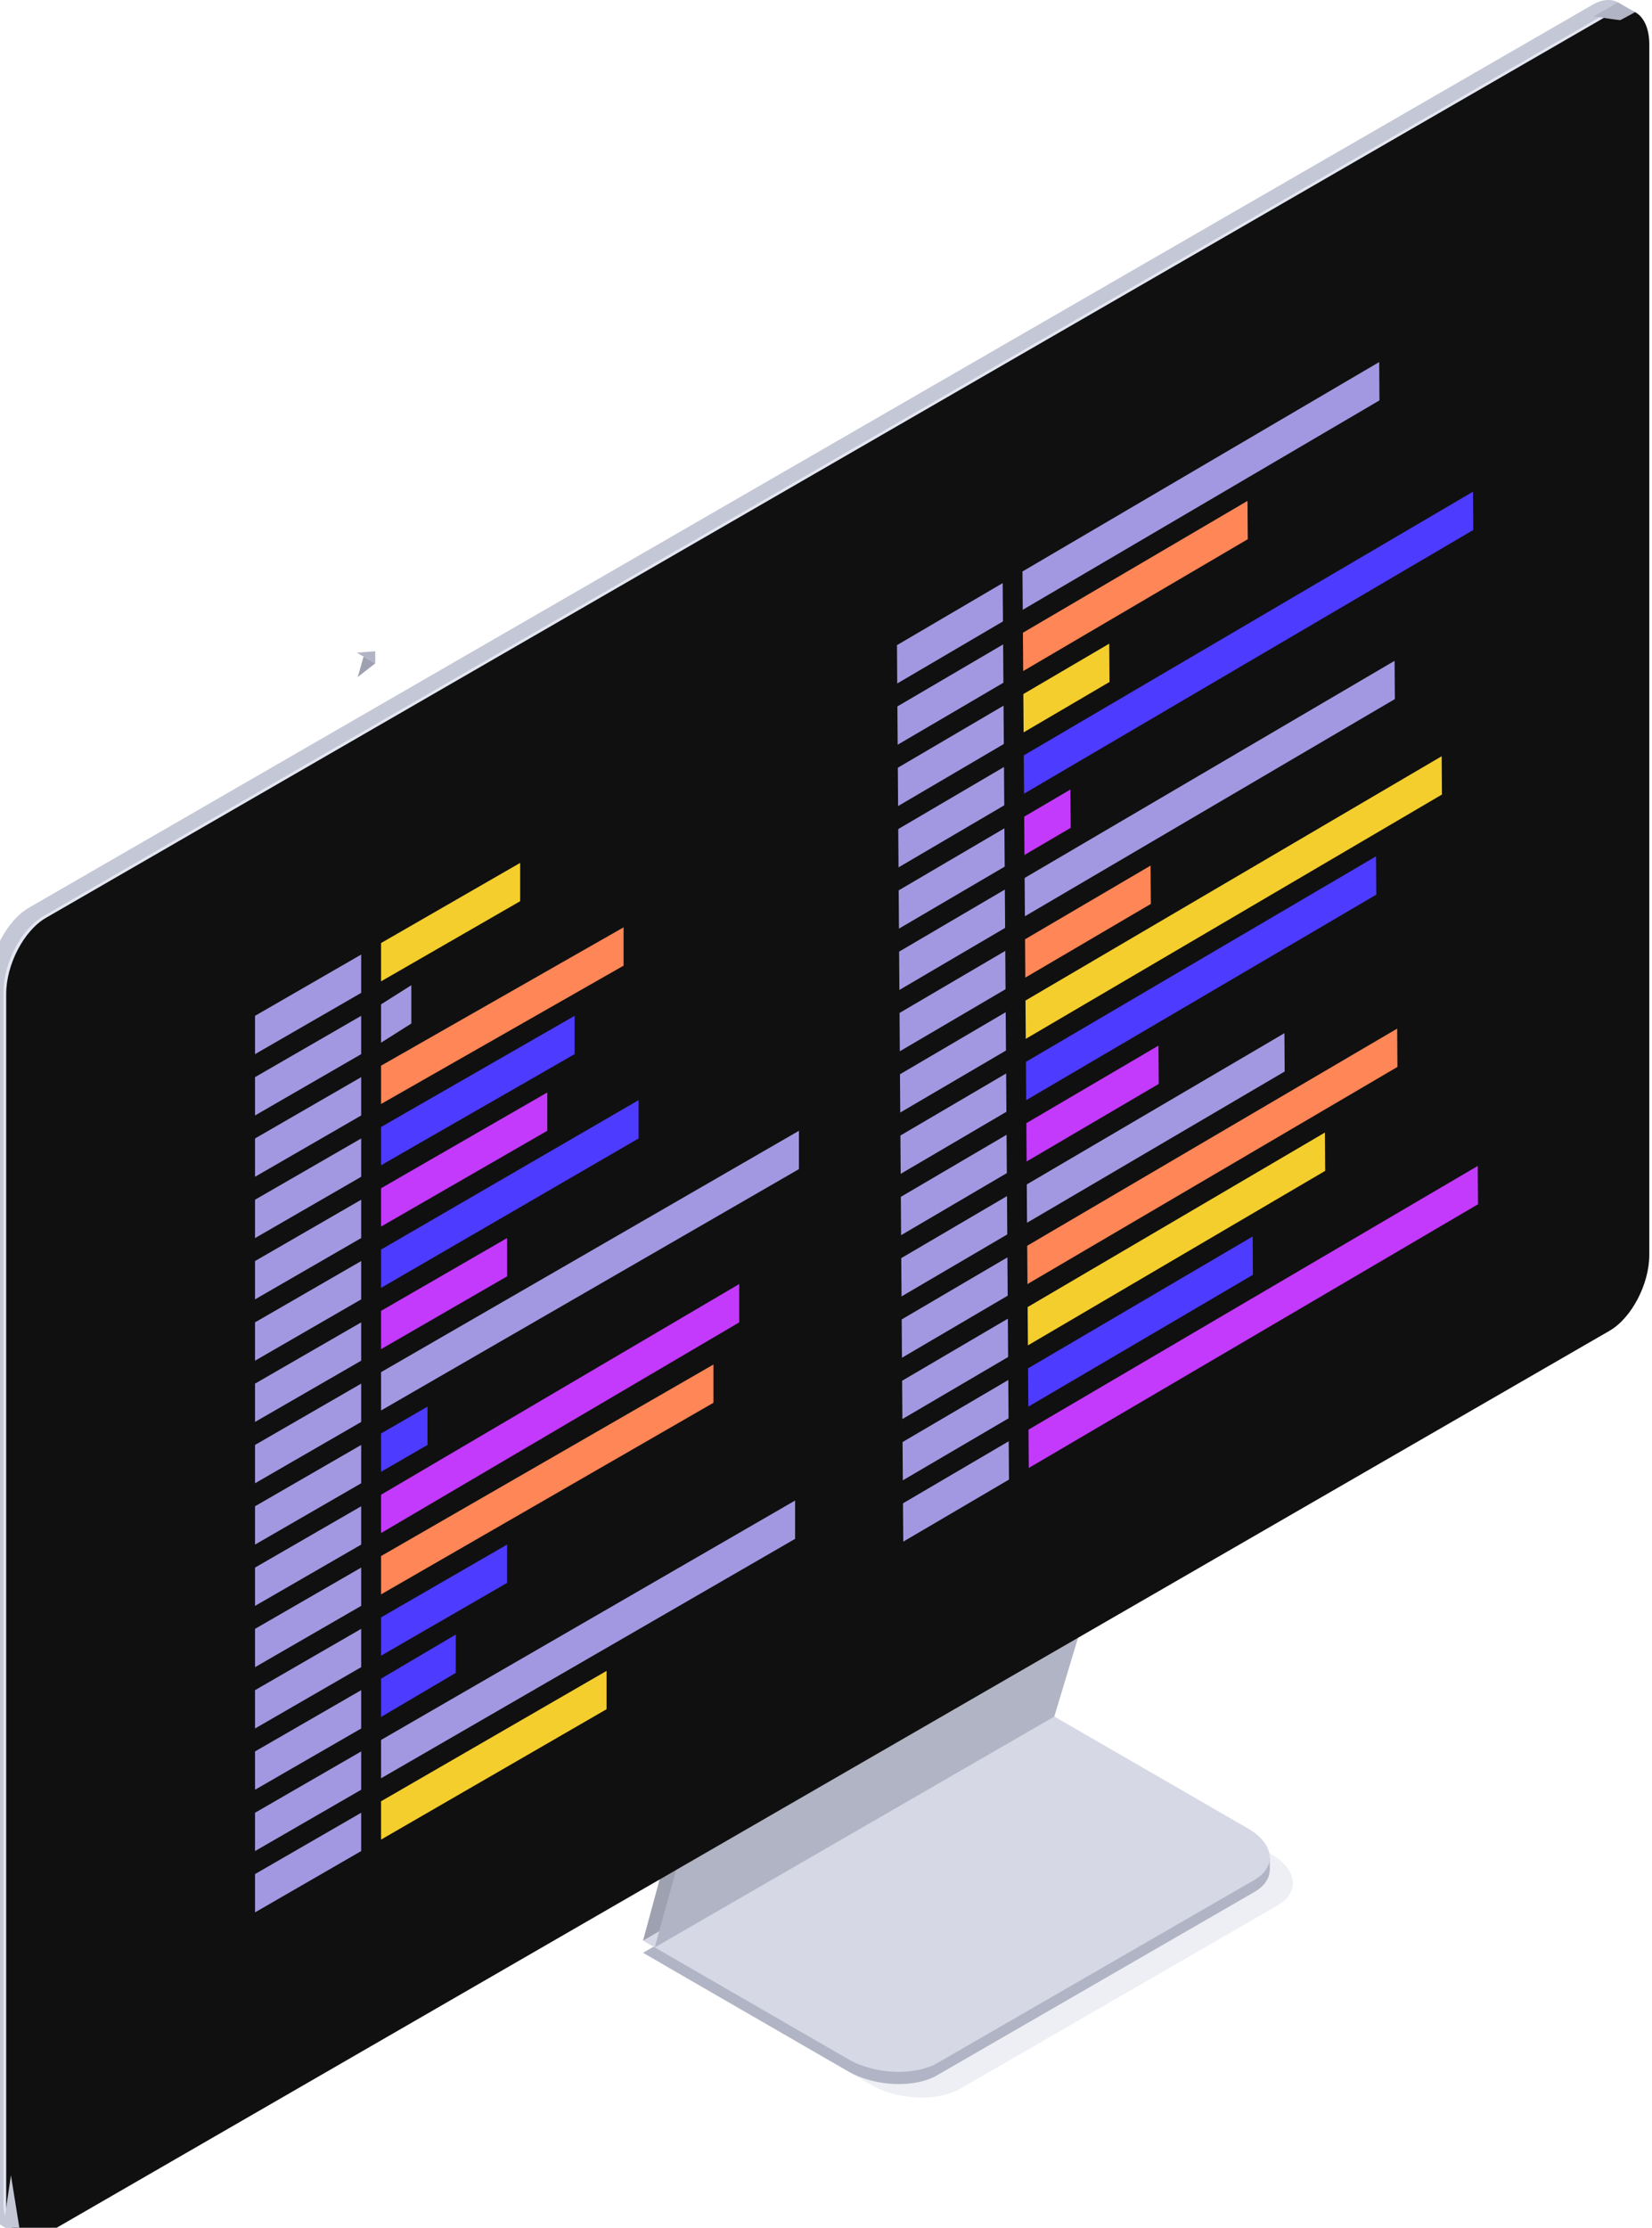 <?xml version="1.0" encoding="UTF-8" standalone="no"?>
<svg
   viewBox="0 0 28.193 38"
   version="1.1"
   id="svg375"
   sodipodi:docname="coding.svg"
   inkscape:version="1.1 (c68e22c387, 2021-05-23)"
   width="28.193"
   height="38"
   xmlns:inkscape="http://www.inkscape.org/namespaces/inkscape"
   xmlns:sodipodi="http://sodipodi.sourceforge.net/DTD/sodipodi-0.dtd"
   xmlns="http://www.w3.org/2000/svg"
   xmlns:svg="http://www.w3.org/2000/svg"
   xmlns:rdf="http://www.w3.org/1999/02/22-rdf-syntax-ns#"
   xmlns:cc="http://creativecommons.org/ns#"
   xmlns:dc="http://purl.org/dc/elements/1.1/">
  <sodipodi:namedview
     id="namedview377"
     pagecolor="#ffffff"
     bordercolor="#666666"
     borderopacity="1.0"
     inkscape:pageshadow="2"
     inkscape:pageopacity="0.0"
     inkscape:pagecheckerboard="0"
     showgrid="false"
     inkscape:zoom="32"
     inkscape:cx="11.671875"
     inkscape:cy="19.390625"
     inkscape:current-layer="svg375"
     showguides="true"
     inkscape:guide-bbox="true"
     inkscape:snap-bbox="true"
     inkscape:bbox-paths="true"
     inkscape:bbox-nodes="true"
     inkscape:snap-bbox-edge-midpoints="true"
     inkscape:snap-bbox-midpoints="true"
     inkscape:object-paths="true"
     inkscape:snap-intersection-paths="true"
     inkscape:snap-smooth-nodes="true"
     inkscape:snap-midpoints="true"
     inkscape:snap-object-midpoints="true"
     inkscape:snap-center="true"
     inkscape:snap-text-baseline="true"
     inkscape:snap-page="true"
     inkscape:snap-grids="false"
     fit-margin-top="0"
     fit-margin-left="0"
     fit-margin-right="0"
     fit-margin-bottom="0" />
  <defs
     id="defs9">
    <style
       id="style2">.cls-1,.cls-2{fill:#d6d8e5;}.cls-1{opacity:0.4;}.cls-3{fill:#b1b6c4;}.cls-4{fill:#c4c7d6;}.cls-5{fill:#38226d;}.cls-6{fill:#9c73ff;}.cls-7{fill:#8c50ff;}.cls-8{fill:#ffcea9;}.cls-9{fill:#ededed;}.cls-10{fill:#e5e5e5;}.cls-11{fill:#f4f4f4;}.cls-12{fill:#bfbfbf;}.cls-13{fill:#3a2c6d;}.cls-14{fill:#dceeff;}.cls-15{fill:#dbdbdb;}.cls-16{fill:#1e3779;}.cls-17{fill:#031f60;}.cls-18{fill:#b1b4c4;}.cls-19{fill:#9ea1af;}.cls-20{fill:#e4e7f2;}.cls-21{fill:#201d38;}.cls-22{opacity:0.3;fill:url(#Gradient_15);}.cls-23{fill:#a298e2;}.cls-24{fill:#f4ce2c;}.cls-25{fill:#4d3bff;}.cls-26{fill:#ff8657;}.cls-27{fill:#c33afc;}.cls-28{fill:#a6ce28;}.cls-29{fill:#bcd64d;}.cls-30{fill:#28221c;}.cls-31{fill:#fff;opacity:0.07;}.cls-32{fill:#8da01f;}.cls-33{fill:#99b524;}.cls-34{fill:#e4e6ef;}</style>
    <linearGradient
       id="Gradient_15"
       x1="101.94"
       y1="197.18"
       x2="389.84"
       y2="197.18"
       gradientUnits="userSpaceOnUse">
      <stop
         offset="0.21"
         stop-color="#fff"
         stop-opacity="0"
         id="stop4" />
      <stop
         offset="1"
         stop-color="#fff"
         stop-opacity="0.2"
         id="stop6" />
    </linearGradient>
  </defs>
  <title
     id="title11">Coding_SVG</title>
  <g
     id="monitor"
     transform="matrix(-0.095,0,0,0.095,37.493,-1.551817e-4)">
    <g
       id="g3525"
       inkscape:label="Screen"
       style="display:inline">
      <path
         class="cls-1"
         d="m 222.1,375 -56.92,-32.86 c -4.11,-2.37 -3.59,-6.51 1.15,-9.25 l 36.88,-21.29 71.79,41.48 -36.87,21.29 c -4.75,2.74 -11.92,3.03 -16.03,0.63 z"
         id="path194" />
      <path
         class="cls-18"
         d="m 226.26,372.59 -56.93,-32.87 c -4.1,-2.37 -3.58,-6.5 1.15,-9.24 l 36.88,-21.29 71.79,41.44 -36.88,21.3 c -4.74,2.73 -11.91,3.07 -16.01,0.66 z"
         id="path196" />
      <polygon
         class="cls-18"
         points="169.97,335.01 166.56,335.81 166.56,333.6 "
         id="polygon200" />
      <path
         class="cls-2"
         d="m 226.26,370.42 -56.93,-32.87 c -4.1,-2.37 -3.58,-6.51 1.15,-9.24 l 36.88,-21.31 71.79,41.45 -36.88,21.29 c -4.74,2.75 -11.91,3.04 -16.01,0.68 z"
         id="path202"
         style="display:inline" />
      <polygon
         class="cls-19"
         points="279.15,348.46 207.56,307.11 198.67,277.63 271.24,319.26 "
         id="polygon204" />
      <polygon
         class="cls-18"
         points="205.27,308.22 196.38,278.74 268.95,320.37 277.05,349.67 "
         id="polygon208"
         style="display:inline" />
      <path
         class="cls-4"
         d="M 389.49,399.35 108.58,237.17 c -3.94,-2.28 -7.13,-8.38 -7.13,-13.63 V 6.25 c 0,-5.25 3.19,-7.67 7.13,-5.39 L 389.49,163 c 3.94,2.27 7.13,8.37 7.13,13.63 V 394 c 0,5.21 -3.19,7.63 -7.13,5.35 z"
         id="path210"
         style="display:inline" />
      <path
         class="cls-20"
         d="M 386.91,400.84 106,238.66 c -3.94,-2.28 -7.14,-8.38 -7.14,-13.63 V 7.74 c 0,-5.26 3.2,-7.67 7.14,-5.4 l 280.9,162.18 c 3.94,2.28 7.14,8.38 7.14,13.64 v 217.28 c 0.01,5.26 -3.19,7.67 -7.13,5.4 z"
         id="path216"
         style="display:inline" />
      <path
         class="cls-21"
         d="M 386.42,401.12 105.51,238.94 c -3.94,-2.28 -7.13,-8.38 -7.13,-13.63 V 8 c 0,-5.25 3.19,-7.67 7.13,-5.39 l 280.91,162.2 c 3.94,2.27 7.13,8.37 7.13,13.63 v 217.29 c 0,5.27 -3.19,7.67 -7.13,5.39 z"
         id="path218"
         style="display:inline;fill:#101010;fill-opacity:1" />
      <path
         class="cls-22"
         d="M 389.69,387.91 101.94,221.78 102.09,8.89 c 0,-2.18 1.53,-3.06 3.42,-2 L 386.42,169.1 a 7.55,7.55 0 0 1 3.42,5.92 z"
         id="path220"
         style="display:inline;fill:url(#%D0%91%D0%B5%D0%B7%D1%8B%D0%BC%D1%8F%D0%BD%D0%BD%D1%8B%D0%B9_%D0%B3%D1%80%D0%B0%D0%B4%D0%B8%D0%B5%D0%BD%D1%82_15)" />
      <path
         class="cls-18"
         d="m 100.94,2.19 3.06,-1.76 4.4,2.51 c 0,0 -4.69,0.71 -4.8,0.68 -0.11,-0.03 -2.66,-1.43 -2.66,-1.43 z"
         id="path214"
         style="display:inline" />
      <polygon
         class="cls-4"
         points="394.05,399.8 392.7,390.57 390.93,401.59 "
         id="polygon212"
         style="display:inline" />
      <path
         class="cls-21"
         d="M 386.42,401.12 105.51,238.94 c -3.94,-2.28 -7.13,-8.38 -7.13,-13.63 V 8 c 0,-5.25 3.19,-7.67 7.13,-5.39 l 280.91,162.2 c 3.94,2.27 7.13,8.37 7.13,13.63 v 217.29 c 0,5.27 -3.19,7.67 -7.13,5.39 z"
         id="path3887"
         style="display:none" />
    </g>
    <g
       id="g3748"
       transform="translate(11.97,8.303)">
      <g
         id="g3435"
         style="display:inline"
         transform="rotate(180,297.215,229.632)">
        <polygon
           class="cls-18"
           points="279.15,348.46 275.84,350.37 279.15,350.63 "
           id="polygon198" />
        <path
           class="cls-19"
           d="m 277.05,349.67 2.1,-1.21 L 276,346 Z"
           id="path206" />
        <polygon
           class="cls-23"
           points="276.62,142.08 257.55,131.07 257.55,124.19 276.62,135.2 "
           id="polygon222" />
        <polygon
           class="cls-24"
           points="320.7,167.55 280.19,144.14 280.19,137.26 320.7,160.67 "
           id="polygon224" />
        <polygon
           class="cls-23"
           points="276.62,164.09 257.55,153.09 257.55,146.21 276.62,157.21 "
           id="polygon226" />
        <polygon
           class="cls-25"
           points="293.61,174.07 280.19,166.16 280.19,159.28 293.61,167.19 "
           id="polygon228" />
        <polygon
           class="cls-23"
           points="276.62,175.1 257.55,164.09 257.55,157.21 276.62,168.22 "
           id="polygon230" />
        <polygon
           class="cls-25"
           points="302.83,190.23 280.19,177.16 280.19,170.28 302.83,183.35 "
           id="polygon232" />
        <polygon
           class="cls-23"
           points="276.62,186.1 257.55,175.1 257.55,168.22 276.62,179.23 "
           id="polygon234" />
        <polygon
           class="cls-26"
           points="339.9,222.56 280.19,188.17 280.19,181.29 339.9,215.69 "
           id="polygon236" />
        <polygon
           class="cls-23"
           points="276.62,153.09 257.55,142.08 257.55,135.2 276.62,146.21 "
           id="polygon238" />
        <polygon
           class="cls-23"
           points="354.57,198.14 280.19,155.15 280.19,148.27 354.57,191.26 "
           id="polygon240" />
        <polygon
           class="cls-23"
           points="276.62,197.11 257.55,186.1 257.55,179.22 276.62,190.23 "
           id="polygon242" />
        <polygon
           class="cls-27"
           points="344.53,237.01 280.19,199.18 280.19,192.3 344.53,230.13 "
           id="polygon244" />
        <polygon
           class="cls-23"
           points="276.62,219.13 257.55,208.12 257.55,201.24 276.62,212.25 "
           id="polygon246" />
        <polygon
           class="cls-23"
           points="355.26,264.53 280.19,221.19 280.19,214.31 355.26,257.65 "
           id="polygon248" />
        <polygon
           class="cls-23"
           points="276.62,230.13 257.55,219.13 257.55,212.25 276.62,223.25 "
           id="polygon250" />
        <polygon
           class="cls-27"
           points="302.83,245.27 280.19,232.19 280.19,225.32 302.83,238.39 "
           id="polygon252" />
        <polygon
           class="cls-23"
           points="276.62,241.14 257.55,230.13 257.55,223.25 276.62,234.26 "
           id="polygon254" />
        <polygon
           class="cls-25"
           points="326.45,270.03 280.19,243.2 280.19,236.32 326.45,263.15 "
           id="polygon256" />
        <polygon
           class="cls-23"
           points="276.62,208.12 257.55,197.11 257.55,190.23 276.62,201.24 "
           id="polygon258" />
        <polygon
           class="cls-25"
           points="288.53,215 280.19,210.18 280.19,203.3 288.53,208.12 "
           id="polygon260" />
        <polygon
           class="cls-23"
           points="276.62,252.15 257.55,241.14 257.55,234.26 276.62,245.27 "
           id="polygon262" />
        <polygon
           class="cls-27"
           points="310.05,271.41 280.19,254.21 280.19,247.33 310.05,264.53 "
           id="polygon264" />
        <polygon
           class="cls-23"
           points="276.62,274.16 257.55,263.15 257.55,256.27 276.62,267.28 "
           id="polygon266" />
        <polygon
           class="cls-26"
           points="323.76,301.06 280.19,276.22 280.19,269.34 323.76,294.18 "
           id="polygon268" />
        <polygon
           class="cls-23"
           points="276.62,285.17 257.55,274.16 257.55,267.28 276.62,278.29 "
           id="polygon270" />
        <polygon
           class="cls-23"
           points="285.63,290.67 280.19,287.23 280.19,280.35 285.63,283.79 "
           id="polygon272" />
        <polygon
           class="cls-23"
           points="276.62,296.17 257.55,285.17 257.55,278.29 276.62,289.29 "
           id="polygon274" />
        <polygon
           class="cls-24"
           points="305.18,312.63 280.19,298.24 280.19,291.36 305.18,305.75 "
           id="polygon276" />
        <polygon
           class="cls-23"
           points="276.62,263.15 257.55,252.15 257.55,245.26 276.62,256.27 "
           id="polygon278" />
        <polygon
           class="cls-25"
           points="314.96,285.17 280.19,265.21 280.19,258.34 314.96,278.29 "
           id="polygon280" />
      </g>
      <g
         id="g3401"
         style="display:inline"
         transform="rotate(-179.598,177.694,161.801)">
        <polygon
           class="cls-23"
           points="134.21,62.28 134.21,55.4 153.28,66.41 153.28,73.29 "
           id="polygon282" />
        <polygon
           class="cls-27"
           points="156.85,75.35 156.85,68.47 237.88,115.25 237.88,122.13 "
           id="polygon284" />
        <polygon
           class="cls-23"
           points="134.21,84.29 134.21,77.41 153.28,88.42 153.28,95.3 "
           id="polygon286" />
        <polygon
           class="cls-24"
           points="156.85,97.36 156.85,90.48 210.47,121.44 210.47,128.32 "
           id="polygon288" />
        <polygon
           class="cls-23"
           points="134.21,95.3 134.21,88.42 153.28,99.43 153.28,106.31 "
           id="polygon290" />
        <polygon
           class="cls-26"
           points="156.85,108.37 156.85,101.49 223.58,140.01 223.58,146.89 "
           id="polygon292" />
        <polygon
           class="cls-23"
           points="134.21,106.31 134.21,99.43 153.28,110.43 153.28,117.31 "
           id="polygon294" />
        <polygon
           class="cls-23"
           points="156.85,119.38 156.85,112.5 203.32,139.33 203.32,146.21 "
           id="polygon296" />
        <polygon
           class="cls-23"
           points="134.21,73.28 134.21,66.41 153.28,77.41 153.28,84.29 "
           id="polygon298" />
        <polygon
           class="cls-25"
           points="156.85,86.36 156.85,79.48 197.36,102.87 197.36,109.75 "
           id="polygon300" />
        <polygon
           class="cls-23"
           points="134.21,117.31 134.21,110.43 153.28,121.44 153.28,128.32 "
           id="polygon302" />
        <polygon
           class="cls-27"
           points="156.85,130.38 156.85,123.5 180.68,137.26 180.68,144.14 "
           id="polygon304" />
        <polygon
           class="cls-23"
           points="134.21,139.32 134.21,132.45 153.28,143.45 153.28,150.33 "
           id="polygon306" />
        <polygon
           class="cls-24"
           points="156.85,152.4 156.85,145.52 231.92,188.86 231.92,195.74 "
           id="polygon308" />
        <polygon
           class="cls-23"
           points="134.21,150.33 134.21,143.45 153.28,154.46 153.28,161.34 "
           id="polygon310" />
        <polygon
           class="cls-26"
           points="156.85,163.4 156.85,156.52 179.49,169.59 179.49,176.47 "
           id="polygon312" />
        <polygon
           class="cls-23"
           points="134.21,161.34 134.21,154.46 153.28,165.47 153.28,172.35 "
           id="polygon314" />
        <polygon
           class="cls-23"
           points="156.85,174.41 156.85,167.53 223.58,206.06 223.58,212.93 "
           id="polygon316" />
        <polygon
           class="cls-23"
           points="134.21,128.32 134.21,121.44 153.28,132.45 153.28,139.33 "
           id="polygon318" />
        <polygon
           class="cls-25"
           points="156.85,141.39 156.85,134.51 220,170.97 220,177.85 "
           id="polygon320" />
        <polygon
           class="cls-23"
           points="134.21,172.34 134.21,165.47 153.28,176.47 153.28,183.35 "
           id="polygon322" />
        <polygon
           class="cls-27"
           points="156.85,185.42 156.85,178.54 165.19,183.35 165.19,190.23 "
           id="polygon324" />
        <polygon
           class="cls-23"
           points="134.21,194.36 134.21,187.48 153.28,198.49 153.28,205.37 "
           id="polygon326" />
        <polygon
           class="cls-24"
           points="156.85,207.43 156.85,200.55 172.34,209.49 172.34,216.37 "
           id="polygon328" />
        <polygon
           class="cls-23"
           points="134.21,205.37 134.21,198.49 153.28,209.49 153.28,216.37 "
           id="polygon330" />
        <polygon
           class="cls-26"
           points="156.85,218.44 156.85,211.56 197.36,234.95 197.36,241.83 "
           id="polygon332" />
        <polygon
           class="cls-23"
           points="134.21,216.37 134.21,209.49 153.28,220.5 153.28,227.38 "
           id="polygon334" />
        <polygon
           class="cls-23"
           points="156.85,229.44 156.85,222.56 221.19,259.71 221.19,266.59 "
           id="polygon336" />
        <polygon
           class="cls-23"
           points="134.21,183.35 134.21,176.47 153.28,187.48 153.28,194.36 "
           id="polygon338" />
        <polygon
           class="cls-25"
           points="156.85,196.42 156.85,189.54 237.88,236.32 237.88,243.2 "
           id="polygon340" />
      </g>
    </g>
  </g>
</svg>
